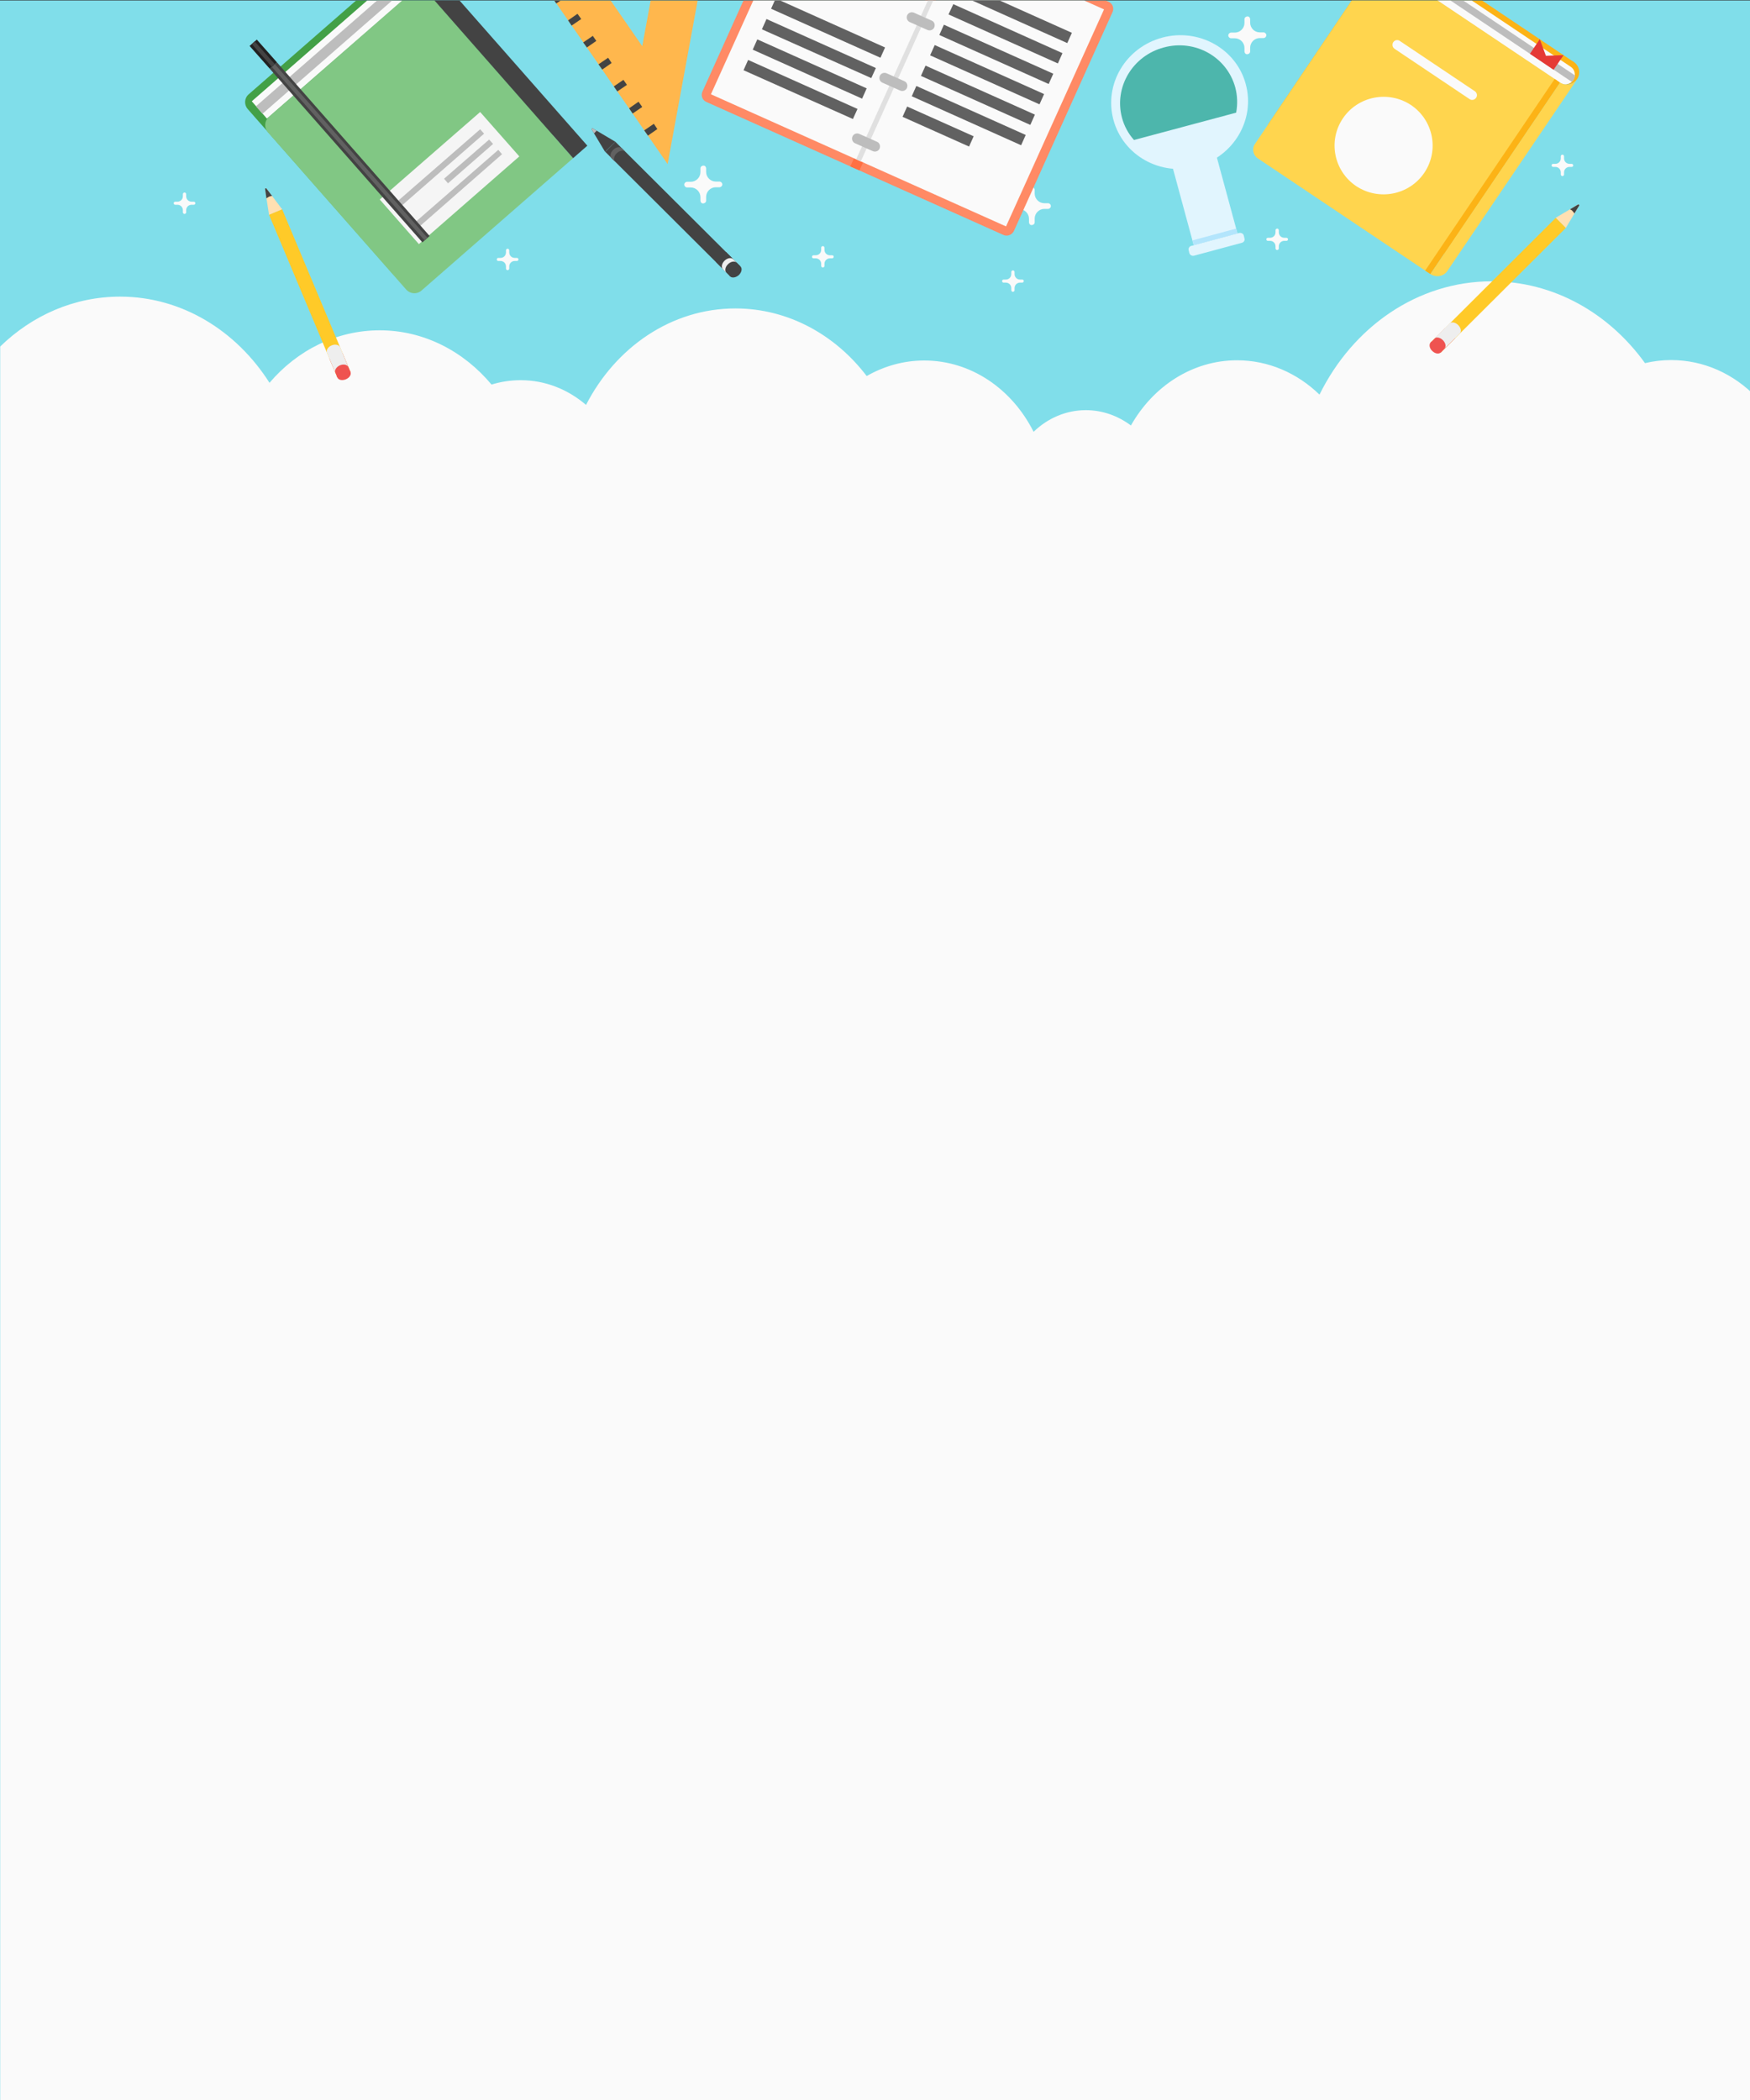 <?xml version="1.0" encoding="utf-8"?>
<!-- Generator: Adobe Illustrator 19.2.1, SVG Export Plug-In . SVG Version: 6.00 Build 0)  -->
<svg version="1.1" id="Layer_1" xmlns="http://www.w3.org/2000/svg" xmlns:xlink="http://www.w3.org/1999/xlink" x="0px" y="0px"
	 viewBox="0 0 800 960" style="enable-background:new 0 0 800 960;" xml:space="preserve">
<rect x="0" y="0" width="800" height="960" fill="#333333" stroke="none"/>
<style type="text/css">
	.st0{fill:#80DEEA;}
	.st1{fill:#FAFAFA;}
	.st2{clip-path:url(#SVGID_2_);}
	.st3{fill:#FF8A65;}
	.st4{fill:#FF7043;}
	.st5{fill:#E0E0E0;}
	.st6{fill:#BDBDBD;}
	.st7{fill:#616161;}
	.st8{fill:#FCB316;}
	.st9{fill:#FFD54E;}
	.st10{fill:#E53935;}
	.st11{fill:#212121;}
	.st12{fill:#43A047;}
	.st13{fill:#81C784;}
	.st14{fill:#434343;}
	.st15{fill:#F5F5F5;}
	.st16{fill:#FFE0B2;}
	.st17{fill:#FFCA28;}
	.st18{fill:#EF5350;}
	.st19{fill:#EEEEEE;}
	.st20{fill:#FFB74D;}
	.st21{fill:#E1F5FE;}
	.st22{fill:#4DB6AC;}
	.st23{fill:#B3E5FC;}
	.st24{clip-path:url(#SVGID_4_);}
	.st25{fill:#C62828;}
	.st26{fill:#D32F2F;}
	.st27{fill:#FFA000;}
	.st28{fill:#039BE5;}
	.st29{fill:#317E3D;}
</style>
<g>
	<rect x="-2" y="0.2" class="st0" width="802.9" height="965"/>
	<g>
		<path class="st1" d="M577.6,14.8h-1.7c-2.4,0-4.4-2-4.4-4.4V8.8c0-0.7-0.5-1.3-1.2-1.3c-0.7,0-1.4,0.5-1.4,1.3v1.7
			c0,2.4-2,4.4-4.4,4.4h-1.7c-0.7,0-1.3,0.6-1.3,1.3l0,0c0,0.7,0.6,1.3,1.3,1.3h1.7c2.4,0,4.4,2,4.4,4.4v1.6c0,0.7,0.5,1.3,1.2,1.3
			c0.7,0,1.4-0.5,1.4-1.3v-1.7c0-2.4,2-4.4,4.4-4.4h1.7c0.7,0,1.3-0.6,1.3-1.3l0,0C578.9,15.4,578.3,14.8,577.6,14.8z"/>
		<path class="st1" d="M328.9,83h-1.7c-2.4,0-4.4-2-4.4-4.4V77c0-0.7-0.5-1.3-1.2-1.3c-0.7,0-1.4,0.5-1.4,1.3v1.7
			c0,2.4-2,4.4-4.4,4.4h-1.7c-0.7,0-1.3,0.6-1.3,1.3l0,0c0,0.7,0.6,1.3,1.3,1.3h1.7c2.4,0,4.4,2,4.4,4.4v1.6c0,0.7,0.5,1.3,1.2,1.3
			c0.7,0,1.4-0.5,1.4-1.3V90c0-2.4,2-4.4,4.4-4.4h1.7c0.7,0,1.3-0.6,1.3-1.3l0,0C330.2,83.6,329.6,83,328.9,83z"/>
		<path class="st1" d="M479.1,92.9h-1.7c-2.4,0-4.4-2-4.4-4.4v-1.6c0-0.7-0.5-1.3-1.2-1.3c-0.7,0-1.4,0.5-1.4,1.3v1.7
			c0,2.4-2,4.4-4.4,4.4h-1.7c-0.7,0-1.3,0.6-1.3,1.3l0,0c0,0.7,0.6,1.3,1.3,1.3h1.7c2.4,0,4.4,2,4.4,4.4v1.6c0,0.7,0.5,1.3,1.2,1.3
			c0.7,0,1.4-0.5,1.4-1.3v-1.7c0-2.4,2-4.4,4.4-4.4h1.7c0.7,0,1.3-0.6,1.3-1.3l0,0C480.4,93.5,479.8,92.9,479.1,92.9z"/>
		<path class="st1" d="M627.7,65.1h-1c-1.4,0-2.5-1.1-2.5-2.5v-0.9c0-0.4-0.3-0.8-0.7-0.8c-0.4,0-0.8,0.3-0.8,0.7v1
			c0,1.4-1.1,2.5-2.5,2.5h-1c-0.4,0-0.7,0.3-0.7,0.7l0,0c0,0.4,0.3,0.7,0.7,0.7h1c1.4,0,2.5,1.1,2.5,2.5V70c0,0.4,0.3,0.8,0.7,0.8
			c0.4,0,0.8-0.3,0.8-0.7v-1c0-1.4,1.1-2.5,2.5-2.5h1c0.4,0,0.7-0.3,0.7-0.7l0,0C628.5,65.4,628.1,65.1,627.7,65.1z"/>
		<path class="st1" d="M88.6,92.2h-1c-1.4,0-2.5-1.1-2.5-2.5v-0.9c0-0.4-0.3-0.8-0.7-0.8c-0.4,0-0.8,0.3-0.8,0.7v1
			c0,1.4-1.1,2.5-2.5,2.5h-1c-0.4,0-0.7,0.3-0.7,0.7l0,0c0,0.4,0.3,0.7,0.7,0.7h1c1.4,0,2.5,1.1,2.5,2.5v0.9c0,0.4,0.3,0.8,0.7,0.8
			c0.4,0,0.8-0.3,0.8-0.7v-1c0-1.4,1.1-2.5,2.5-2.5h1c0.4,0,0.7-0.3,0.7-0.7l0,0C89.3,92.5,89,92.2,88.6,92.2z"/>
		<path class="st1" d="M210.3,15.3h-1c-1.4,0-2.5-1.1-2.5-2.5v-0.9c0-0.4-0.3-0.8-0.7-0.8c-0.4,0-0.8,0.3-0.8,0.7v1
			c0,1.4-1.1,2.5-2.5,2.5h-1c-0.4,0-0.7,0.3-0.7,0.7l0,0c0,0.4,0.3,0.7,0.7,0.7h1c1.4,0,2.5,1.1,2.5,2.5v0.9c0,0.4,0.3,0.8,0.7,0.8
			c0.4,0,0.8-0.3,0.8-0.7v-1c0-1.4,1.1-2.5,2.5-2.5h1c0.4,0,0.7-0.3,0.7-0.7l0,0C211,15.7,210.7,15.3,210.3,15.3z"/>
		<path class="st1" d="M718.5,74.9h-1c-1.4,0-2.5-1.1-2.5-2.5v-0.9c0-0.4-0.3-0.8-0.7-0.8c-0.4,0-0.8,0.3-0.8,0.7v1
			c0,1.4-1.1,2.5-2.5,2.5h-1c-0.4,0-0.7,0.3-0.7,0.7l0,0c0,0.4,0.3,0.7,0.7,0.7h1c1.4,0,2.5,1.1,2.5,2.5v0.9c0,0.4,0.3,0.8,0.7,0.8
			c0.4,0,0.8-0.3,0.8-0.7v-1c0-1.4,1.1-2.5,2.5-2.5h1c0.4,0,0.7-0.3,0.7-0.7l0,0C719.2,75.3,718.9,74.9,718.5,74.9z"/>
		<path class="st1" d="M588.1,108.7h-1c-1.4,0-2.5-1.1-2.5-2.5v-0.9c0-0.4-0.3-0.8-0.7-0.8c-0.4,0-0.8,0.3-0.8,0.7v1
			c0,1.4-1.1,2.5-2.5,2.5h-1c-0.4,0-0.7,0.3-0.7,0.7l0,0c0,0.4,0.3,0.7,0.7,0.7h1c1.4,0,2.5,1.1,2.5,2.5v0.9c0,0.4,0.3,0.8,0.7,0.8
			c0.4,0,0.8-0.3,0.8-0.7v-1c0-1.4,1.1-2.5,2.5-2.5h1c0.4,0,0.7-0.3,0.7-0.7l0,0C588.8,109,588.5,108.7,588.1,108.7z"/>
		<path class="st1" d="M467.3,127.8h-1c-1.4,0-2.5-1.1-2.5-2.5v-0.9c0-0.4-0.3-0.8-0.7-0.8c-0.4,0-0.8,0.3-0.8,0.7v1
			c0,1.4-1.1,2.5-2.5,2.5h-1c-0.4,0-0.7,0.3-0.7,0.7l0,0c0,0.4,0.3,0.7,0.7,0.7h1c1.4,0,2.5,1.1,2.5,2.5v0.9c0,0.4,0.3,0.8,0.7,0.8
			c0.4,0,0.8-0.3,0.8-0.7v-1c0-1.4,1.1-2.5,2.5-2.5h1c0.4,0,0.7-0.3,0.7-0.7l0,0C468.1,128.1,467.7,127.8,467.3,127.8z"/>
		<path class="st1" d="M683,33.3h-1c-1.4,0-2.5-1.1-2.5-2.5v-0.9c0-0.4-0.3-0.8-0.7-0.8c-0.4,0-0.8,0.3-0.8,0.7v1
			c0,1.4-1.1,2.5-2.5,2.5h-1c-0.4,0-0.7,0.3-0.7,0.7l0,0c0,0.4,0.3,0.7,0.7,0.7h1c1.4,0,2.5,1.1,2.5,2.5v0.9c0,0.4,0.3,0.8,0.7,0.8
			c0.4,0,0.8-0.3,0.8-0.7v-1c0-1.4,1.1-2.5,2.5-2.5h1c0.4,0,0.7-0.3,0.7-0.7l0,0C683.7,33.7,683.4,33.3,683,33.3z"/>
		<path class="st1" d="M205.3,93.5h-1c-1.4,0-2.5-1.1-2.5-2.5V90c0-0.4-0.3-0.8-0.7-0.8c-0.4,0-0.8,0.3-0.8,0.7v1
			c0,1.4-1.1,2.5-2.5,2.5h-1c-0.4,0-0.7,0.3-0.7,0.7l0,0c0,0.4,0.3,0.7,0.7,0.7h1c1.4,0,2.5,1.1,2.5,2.5v0.9c0,0.4,0.3,0.8,0.7,0.8
			c0.4,0,0.8-0.3,0.8-0.7v-1c0-1.4,1.1-2.5,2.5-2.5h1c0.4,0,0.7-0.3,0.7-0.7l0,0C206,93.8,205.7,93.5,205.3,93.5z"/>
		<path class="st1" d="M380.4,116.7h-1c-1.4,0-2.5-1.1-2.5-2.5v-0.9c0-0.4-0.3-0.8-0.7-0.8c-0.4,0-0.8,0.3-0.8,0.7v1
			c0,1.4-1.1,2.5-2.5,2.5h-1c-0.4,0-0.7,0.3-0.7,0.7l0,0c0,0.4,0.3,0.7,0.7,0.7h1c1.4,0,2.5,1.1,2.5,2.5v0.9c0,0.4,0.3,0.8,0.7,0.8
			c0.4,0,0.8-0.3,0.8-0.7v-1c0-1.4,1.1-2.5,2.5-2.5h1c0.4,0,0.7-0.3,0.7-0.7l0,0C381.2,117,380.8,116.7,380.4,116.7z"/>
		<path class="st1" d="M236.3,117.9h-1c-1.4,0-2.5-1.1-2.5-2.5v-0.9c0-0.4-0.3-0.8-0.7-0.8c-0.4,0-0.8,0.3-0.8,0.7v1
			c0,1.4-1.1,2.5-2.5,2.5h-1c-0.4,0-0.7,0.3-0.7,0.7l0,0c0,0.4,0.3,0.7,0.7,0.7h1c1.4,0,2.5,1.1,2.5,2.5v0.9c0,0.4,0.3,0.8,0.7,0.8
			c0.4,0,0.8-0.3,0.8-0.7v-1c0-1.4,1.1-2.5,2.5-2.5h1c0.4,0,0.7-0.3,0.7-0.7l0,0C237,118.2,236.7,117.9,236.3,117.9z"/>
	</g>
	<path class="st1" d="M802.9,181.6c-10.2-10.6-23.9-17-39-17c-4.1,0-8.1,0.5-11.9,1.4c-16.4-22.8-41.7-37.4-70.1-37.4
		c-33.9,0-63.5,20.9-78.7,51.8c-10.1-9.8-23.3-15.7-37.7-15.7c-20.4,0-38.4,11.9-48.5,29.8c-5.9-4.4-13-7-20.6-7
		c-9.1,0-17.5,3.7-23.9,9.9c-9.8-19.5-28.5-32.6-50-32.6c-9.5,0-18.4,2.6-26.3,7.1c-14.4-18.9-36-30.9-60-30.9
		c-29.3,0-54.8,17.8-68.3,44.1c-8.3-7.1-18.6-11.3-29.9-11.3c-4.6,0-9.1,0.7-13.3,2c-12.7-15.2-30.9-24.8-51.1-24.8
		c-19.9,0-37.8,9.2-50.4,24c-15.1-23.8-40.1-39.4-68.3-39.4c-21,0-40.2,8.6-54.8,22.8v813.1h0v87.6c4.7,1,9.6,1.5,14.6,1.5
		c28.4,0,53.4-16.4,67.6-41.1c4.9,2,10.2,3.1,15.7,3.1c7.7,0,15-2.1,21.4-5.8c13.7,25,38.6,41.7,66.9,41.7c22.1,0,42-10.1,56.2-26.4
		c18.1,32,50.2,53.2,86.7,53.2c31.6,0,59.8-15.9,78.6-40.8c7.4,3,15.4,4.6,23.8,4.6c20,0,38-9.3,50.7-24.3
		c5.9,2.6,12.3,4.1,19.1,4.1c1.9,0,3.9-0.1,5.7-0.4c13.8,16.5,33.5,26.9,55.4,26.9c12.2,0,23.8-3.2,34-9
		c18.8,23.8,46.3,38.9,77.1,38.9c28.5,0,54.2-12.9,72.8-33.7c11.8,7.2,25.4,11.4,39.8,11.4c5.7,0,11.3-0.6,16.7-1.9v-56.6h0V181.6z"
		/>
	<g>
		<defs>
			
				<rect id="SVGID_1_" x="110.5" y="0.2" transform="matrix(-1 -1.224647e-016 1.224647e-016 -1 844.227 199.263)" width="623.3" height="198.8"/>
		</defs>
		<clipPath id="SVGID_2_">
			<use xlink:href="#SVGID_1_"  style="overflow:visible;"/>
		</clipPath>
		<g class="st2">
			<g>
				<path class="st3" d="M506.8,0.8L371-60c-1.8-0.8-3.9,0-4.8,1.8L321.1,41.9c-0.8,1.8,0,3.9,1.8,4.7l135.8,60.8
					c1.8,0.8,3.9,0,4.8-1.8L508.6,5.5C509.4,3.7,508.6,1.6,506.8,0.8z"/>
				<polygon class="st4" points="392.9,77.9 388.7,76.1 436.8,-30.5 440.9,-28.7 				"/>
				<polygon class="st1" points="369.8,-56.1 325,43.1 459.9,103.5 504.7,4.3 				"/>
				<polygon class="st5" points="393.5,73.8 391.4,72.8 436.2,-26.4 438.2,-25.5 				"/>
				<path class="st6" d="M400.9,64.8l-8.1-3.6c-1.2-0.5-2.6,0-3.1,1.2c-0.5,1.2,0,2.6,1.2,3.1l8.1,3.6c1.2,0.5,2.6,0,3.1-1.2
					C402.6,66.7,402.1,65.3,400.9,64.8z"/>
				<path class="st6" d="M413.4,37.1l-8.1-3.6c-1.2-0.5-2.6,0-3.1,1.2c-0.5,1.2,0,2.6,1.2,3.1l8.1,3.6c1.2,0.5,2.6,0,3.1-1.2
					C415.1,39,414.6,37.6,413.4,37.1z"/>
				<path class="st6" d="M425.9,9.4l-8.1-3.6c-1.2-0.5-2.6,0-3.1,1.2c-0.5,1.2,0,2.6,1.2,3.1l8.1,3.6c1.2,0.5,2.6,0,3.1-1.2
					C427.6,11.3,427.1,9.9,425.9,9.4z"/>
				<path class="st6" d="M428.8-17.4l8.1,3.6c1.2,0.5,2.6,0,3.1-1.2c0.5-1.2,0-2.6-1.2-3.1l-8.1-3.6c-1.2-0.5-2.6,0-3.1,1.2
					C427-19.3,427.6-17.9,428.8-17.4z"/>
				<polygon class="st7" points="402.5,26.4 352.5,4 354.6,-0.7 404.6,21.7 				"/>
				<polygon class="st7" points="398.3,35.7 348.3,13.4 350.4,8.7 400.4,31.1 				"/>
				<polygon class="st7" points="394.1,45.1 344.1,22.7 346.2,18 396.2,40.4 				"/>
				<polygon class="st7" points="389.9,54.4 339.9,32.1 342,27.4 392,49.8 				"/>
				<polygon class="st7" points="421,34.7 471,57.1 473.1,52.4 423.1,30 				"/>
				<polygon class="st7" points="416.8,44 466.8,66.4 468.9,61.7 418.9,39.3 				"/>
				<polygon class="st7" points="425.2,25.3 475.2,47.7 477.3,43 427.3,20.6 				"/>
				<polygon class="st7" points="429.4,16 479.4,38.4 481.5,33.7 431.5,11.3 				"/>
				<polygon class="st7" points="433.6,6.6 483.6,29 485.7,24.3 435.8,1.9 				"/>
				<polygon class="st7" points="437.9,-2.7 487.9,19.7 490,15 440,-7.4 				"/>
				<polygon class="st7" points="412.6,53.4 443,67 445.1,62.3 414.7,48.7 				"/>
			</g>
			<g>
				<path class="st8" d="M581.3,63l79,53l59.2-87.6l-79-53c-2.2-1.5-5.2-0.9-6.7,1.3L580,56.4C578.5,58.6,579.1,61.5,581.3,63z"/>
				<path class="st8" d="M711.6,29.9c1.7-2.6,5.2-3.3,7.8-1.6c2.6,1.7,3.3,5.2,1.6,7.8c-1.7,2.6-5.2,3.3-7.8,1.6
					C710.6,36,709.9,32.5,711.6,29.9z"/>
				<g>
					<path class="st1" d="M632.3-16.4l3.9-5.8c0.5-0.8,1.6-1,2.4-0.5L718,30.5c1.4,0.9,2,2.4,1.9,4c-0.1,0.7-0.3,1.4-0.7,2.1
						c-0.2,0.3-0.5,0.6-0.7,0.8c-1.5,1.3-3.7,1.5-5.4,0.4c0,0,0,0,0,0L632.3-16.4z"/>
					<path class="st6" d="M632.3-16.4l2.7-4c0.5-0.8,1.6-1,2.4-0.5L720,34.5c-0.1,0.7-0.3,1.4-0.7,2.1c-0.2,0.3-0.5,0.6-0.7,0.8
						c-1.5,1.3-3.7,1.5-5.4,0.4c0,0,0,0,0,0L632.3-16.4z"/>
					<path class="st1" d="M632.3-16.4l0.9-1.3c0.5-0.8,1.6-1,2.4-0.5l82.9,55.6c-1.5,1.3-3.7,1.5-5.4,0.4c0,0,0,0,0,0L632.3-16.4z"
						/>
				</g>
				<path class="st9" d="M575,72.4l77.7,52.1l59.2-87.6l-77.7-52.1c-2.2-1.5-5.2-0.9-6.7,1.3l-53.8,79.7
					C572.2,67.9,572.8,70.9,575,72.4z"/>
				<polygon class="st8" points="710.7,36.1 713.1,37.7 653.9,125.3 651.5,123.7 				"/>
				<path class="st9" d="M653.9,125.3c2.6,1.7,6.1,1.1,7.8-1.5L721,36.2c-1.7,2.6-5.3,3.3-7.8,1.5L653.9,125.3L653.9,125.3z"/>
				<path class="st1" d="M613.9,54.1c6.9-10.2,20.8-12.9,31.1-6.1c10.3,6.9,13,20.8,6.1,31c-6.9,10.2-20.8,12.9-31.1,6.1
					C609.7,78.2,607,64.3,613.9,54.1z"/>
				<path class="st1" d="M637.5,22.3l34.3,23c1,0.7,2.3,0.4,3-0.6c0.7-1,0.4-2.3-0.6-3l-34.3-23c-1-0.7-2.3-0.4-3,0.6
					C636.3,20.3,636.5,21.6,637.5,22.3z"/>
				<polygon class="st10" points="703.9,17.9 706.7,25.5 714.8,25.2 710.2,31.9 699.4,24.6 				"/>
			</g>
			<g>
				<g>
					<g>
						<polygon class="st11" points="183.5,-9.4 190.5,-15.6 186.3,-20.3 179.3,-14.2 						"/>
						<path class="st12" d="M113.7,43.1l69.4-60.6l69.8,79.4l-73,63.7l-66.7-75.8C111.5,47.8,111.7,44.8,113.7,43.1z"/>
						<path class="st13" d="M122.9,53.5l69.4-60.6L262,72.3l-69.4,60.6c-2,1.7-5,1.5-6.8-0.4l-63.5-72.2
							C120.7,58.2,120.9,55.2,122.9,53.5z"/>
						<polygon class="st14" points="192.2,-7.1 198.7,-12.7 268.5,66.6 262,72.3 						"/>
						<polygon class="st1" points="115.1,46.3 188.5,-17.8 195.5,-9.9 122,54.2 						"/>
						<polygon class="st6" points="117,48.6 190.5,-15.6 193.5,-12.2 120,52 						"/>
						<polygon class="st14" points="186.3,-20.3 189.6,-23.2 200.2,-11 197,-8.2 						"/>
						<polygon class="st15" points="173.6,91.2 219.5,51.2 237.4,71.5 191.5,111.6 						"/>
						<polygon class="st6" points="189.8,101.6 227.8,68.5 229.5,70.5 191.6,103.7 						"/>
						<polygon class="st6" points="203,81.7 223.6,63.8 225.4,65.8 204.8,83.8 						"/>
						<polygon class="st6" points="181.5,92.2 219.5,59.1 221.3,61.1 183.3,94.3 						"/>
					</g>
				</g>
				<polygon class="st14" points="123.3,31.4 126.6,28.5 196.4,107.9 193.1,110.8 				"/>
				<polygon class="st7" points="195.4,108.7 125.6,29.3 124.2,30.5 194.1,109.9 				"/>
				<polygon class="st11" points="114.1,21 117.4,18.1 126.6,28.5 123.3,31.4 				"/>
				<polygon class="st14" points="125.6,29.3 116.4,18.9 115.1,20.1 124.2,30.5 				"/>
			</g>
			<g>
				<path class="st16" d="M715.8,104.2l6.1-10.2c0.2-0.3-0.2-0.6-0.5-0.5l-10.3,6.1L715.8,104.2z"/>
				<polygon class="st17" points="711.2,99.6 715.8,104.2 658.7,161.1 654.1,156.5 				"/>
				<path class="st18" d="M654.7,160.4c1.3,1.3,3,1.6,4,0.7c0.9-0.9,0.6-2.7-0.7-3.9c-1.3-1.3-3-1.6-4-0.7
					C653.2,157.4,653.4,159.2,654.7,160.4z"/>
				<polygon class="st18" points="660.6,150 665.2,154.6 658.7,161.1 654.1,156.5 				"/>
				<path class="st19" d="M666.6,148.6c-1.3-1.3-3-1.6-4-0.7l-7,6.9c0.9-0.9,2.7-0.6,4,0.7c1.3,1.3,1.6,3,0.7,3.9l7-6.9
					C668.2,151.6,667.9,149.9,666.6,148.6z"/>
				<path class="st14" d="M718.9,96.5c0.3,0.3,0.6,0.7,0.8,1.1l2.2-3.6c0.2-0.3-0.2-0.6-0.5-0.5l-3.7,2.2
					C718.2,95.9,718.6,96.1,718.9,96.5z"/>
			</g>
			<g>
				<path class="st16" d="M129,95.7l-7.2-9.5c-0.2-0.3-0.7-0.1-0.6,0.3l1.8,11.8L129,95.7z"/>
				<polygon class="st17" points="123,98.2 129,95.7 160.2,170 154.2,172.5 				"/>
				<path class="st18" d="M158.1,173.4c1.7-0.7,2.6-2.2,2.1-3.4c-0.5-1.2-2.2-1.6-3.9-0.9c-1.7,0.7-2.6,2.2-2.1,3.4
					C154.6,173.7,156.4,174.1,158.1,173.4z"/>
				<polygon class="st18" points="150.6,164 156.6,161.5 160.2,170 154.2,172.5 				"/>
				<path class="st19" d="M151.6,157.9c-1.7,0.7-2.6,2.2-2.1,3.4l3.8,9.1c-0.5-1.2,0.5-2.7,2.1-3.4c1.7-0.7,3.4-0.3,3.9,0.9
					l-3.8-9.1C155,157.6,153.2,157.2,151.6,157.9z"/>
				<path class="st14" d="M123,89.9c0.5-0.2,0.9-0.3,1.4-0.3l-2.6-3.4c-0.2-0.3-0.7-0.1-0.6,0.3l0.6,4.2
					C122.2,90.4,122.6,90.1,123,89.9z"/>
			</g>
			<g>
				<path class="st14" d="M281.3,64.8L271,58.7c-0.3-0.2-0.6,0.2-0.5,0.5l6.1,10.2L281.3,64.8z"/>
				<polygon class="st14" points="276.7,69.4 281.3,64.8 338.4,121.7 333.8,126.3 				"/>
				<path class="st14" d="M337.8,125.7c1.3-1.3,1.6-3,0.7-3.9c-0.9-0.9-2.7-0.6-4,0.7c-1.3,1.3-1.6,3-0.7,3.9
					C334.7,127.2,336.5,126.9,337.8,125.7z"/>
				<polygon class="st14" points="327.3,119.8 331.9,115.2 338.4,121.7 333.8,126.3 				"/>
				<path class="st19" d="M331.2,119.2c-1.3,1.3-1.6,3-0.7,3.9l1.6,1.6c-0.9-0.9-0.6-2.7,0.7-3.9c1.3-1.3,3-1.6,4-0.7l-1.6-1.6
					C334.3,117.6,332.5,117.9,331.2,119.2z"/>
				<path class="st7" d="M280.3,68.5c-1.3,1.3-1.6,3-0.7,3.9l1.6,1.6c-0.9-0.9-0.6-2.7,0.7-3.9c1.3-1.3,3-1.6,4-0.7l-1.6-1.6
					C283.4,66.9,281.6,67.2,280.3,68.5z"/>
				<path class="st6" d="M271.6,61l-1.1-1.8c-0.2-0.3,0.2-0.6,0.5-0.5l1.8,1.1c-0.2,0.1-0.4,0.3-0.6,0.5
					C272,60.5,271.8,60.8,271.6,61z"/>
			</g>
			<g>
				<path class="st20" d="M334.6-85.1l-95,65.4L305.2,75L334.6-85.1z M269.1-14.3l35.5-24.4l-11,59.8L269.1-14.3z"/>
				<polygon class="st14" points="322.2,-70.1 324.5,-71.7 321.5,-76.1 319.2,-74.4 				"/>
				<polygon class="st14" points="312.1,-63.2 314.4,-64.8 311.4,-69.1 309.1,-67.5 				"/>
				<polygon class="st14" points="302,-56.2 304.4,-57.8 301.3,-62.2 299,-60.6 				"/>
				<polygon class="st14" points="291.9,-49.3 294.3,-50.9 291.2,-55.2 288.9,-53.6 				"/>
				<polygon class="st14" points="281.8,-42.3 284.2,-43.9 281.1,-48.3 278.8,-46.7 				"/>
				<polygon class="st14" points="271.7,-35.4 274.1,-37 271,-41.3 268.7,-39.7 				"/>
				<polygon class="st14" points="261.6,-28.4 264,-30 260.9,-34.4 258.6,-32.8 				"/>
				<polygon class="st14" points="251.5,-21.5 253.9,-23.1 250.8,-27.4 248.5,-25.8 				"/>
				<polygon class="st14" points="298.9,56.6 300.5,59 296.2,62 294.5,59.6 				"/>
				<polygon class="st14" points="291.9,46.5 293.6,48.9 289.2,51.9 287.6,49.5 				"/>
				<polygon class="st14" points="285,36.5 286.6,38.8 282.2,41.8 280.6,39.5 				"/>
				<polygon class="st14" points="278,26.4 279.6,28.8 275.3,31.8 273.6,29.4 				"/>
				<polygon class="st14" points="271,16.4 272.6,18.7 268.3,21.7 266.6,19.4 				"/>
				<polygon class="st14" points="264,6.3 265.7,8.7 261.3,11.7 259.7,9.3 				"/>
				<polygon class="st14" points="257.1,-3.8 258.7,-1.4 254.3,1.6 252.7,-0.8 				"/>
				<polygon class="st14" points="250.1,-13.8 251.7,-11.5 247.4,-8.5 245.7,-10.8 				"/>
			</g>
			<g>
				<path class="st21" d="M509,54.8c-4.4-16.3,5.6-33.1,22.3-37.6c16.7-4.5,33.9,5.1,38.2,21.3c4.4,16.3-5.6,33.1-22.3,37.6
					C530.6,80.7,513.4,71.1,509,54.8z"/>
				<polygon class="st21" points="528.6,49 548.6,43.7 565.7,106.7 545.7,112.1 				"/>
				<path class="st22" d="M565.1,51.5c0.7-3.8,0.6-7.7-0.4-11.5C560.9,26,546.3,17.8,532,21.7c-14.3,3.8-22.8,18.2-19.1,32.1
					c1,3.8,2.9,7.3,5.5,10.2L565.1,51.5z"/>
				<path class="st21" d="M545.8,116.9l21.9-5.9c0.9-0.2,1.5-1.2,1.2-2l-0.3-1.3c-0.2-0.9-1.2-1.4-2.1-1.2l-21.9,5.9
					c-0.9,0.2-1.5,1.2-1.2,2l0.3,1.3C544,116.6,544.9,117.1,545.8,116.9z"/>
				<polygon class="st23" points="545.1,109.9 565.1,104.5 565.7,106.7 545.7,112.1 				"/>
			</g>
		</g>
	</g>
	<g>
		<defs>
			<rect id="SVGID_3_" x="861.1" y="165" width="804.1" height="230.3"/>
		</defs>
		<clipPath id="SVGID_4_">
			<use xlink:href="#SVGID_3_"  style="overflow:visible;"/>
		</clipPath>
		<g class="st24">
			<g>
				<path class="st25" d="M1699.6,317.6l-70.7-94.6l-118.1,76.6l70.7,94.6c2,2.6,6,3.2,8.9,1.3l107.4-69.7
					C1700.8,323.9,1701.6,320.2,1699.6,317.6z"/>
				<path class="st25" d="M1521.3,301.1c-3.5,2.3-8.2,1.6-10.5-1.5c-2.3-3.1-1.4-7.4,2-9.7s8.2-1.6,10.5,1.5
					C1525.7,294.5,1524.8,298.9,1521.3,301.1z"/>
				<g>
					<path class="st1" d="M1595.9,388.2l-7.9,5.1c-1.1,0.7-2.5,0.5-3.3-0.5l-71.1-95c-1.2-1.6-1.3-3.7-0.4-5.4
						c0.4-0.8,1.1-1.6,2-2.1c0.4-0.3,0.9-0.5,1.3-0.7c2.5-0.9,5.3-0.2,6.9,1.8c0,0,0,0,0,0L1595.9,388.2z"/>
					<path class="st6" d="M1595.9,388.2l-5.4,3.5c-1.1,0.7-2.5,0.5-3.3-0.5l-73.9-98.8c0.4-0.8,1.1-1.6,2-2.1
						c0.4-0.3,0.9-0.5,1.3-0.7c2.5-0.9,5.3-0.2,6.9,1.8c0,0,0,0,0,0L1595.9,388.2z"/>
					<path class="st1" d="M1595.9,388.2l-1.8,1.1c-1.1,0.7-2.5,0.5-3.3-0.5l-74.2-99.3c2.5-0.9,5.3-0.2,6.9,1.8c0,0,0,0,0,0
						L1595.9,388.2z"/>
				</g>
				<path class="st10" d="M1712.2,309.4l-69.6-93.1l-118.1,76.6l69.6,93.1c2,2.6,6,3.2,8.9,1.3l107.4-69.7
					C1713.4,315.7,1714.2,312,1712.2,309.4z"/>
				<polygon class="st26" points="1525.6,294.4 1523.4,291.5 1641.5,214.9 1643.7,217.8 				"/>
				<path class="st26" d="M1641.5,214.9c-2.3-3.1-7-3.8-10.5-1.5l-118.1,76.6c3.5-2.3,8.2-1.6,10.5,1.5L1641.5,214.9L1641.5,214.9z"
					/>
				<polygon class="st10" points="1524.7,318.2 1525.2,308.3 1515,305.2 1524,299.4 1533.7,312.4 				"/>
			</g>
			<g>
				<g>
					<g>
						<polygon class="st11" points="1279.4,429.5 1264.4,424.7 1260.8,433.9 1275.8,438.8 						"/>
						<path class="st27" d="M1417.5,484.1l-149.8-47.9l59.9-154.7l155.9,49.9l-57.7,149.1C1424.6,483.5,1420.9,485.2,1417.5,484.1z"
							/>
						<path class="st17" d="M1425.3,463.8l-149.8-47.9l59.9-154.7l149.8,47.9c3.4,1.1,5.2,4.5,4,7.6l-55.6,143.5
							C1432.5,463.2,1428.7,464.9,1425.3,463.8z"/>
						<polygon class="st14" points="1275.5,415.9 1261.7,411.4 1321.6,256.7 1335.5,261.1 						"/>
						<polygon class="st1" points="1419.7,479.2 1262.7,429 1268.6,413.7 1425.6,463.9 						"/>
						<polygon class="st6" points="1421.3,474.9 1264.4,424.7 1266.9,418 1423.9,468.2 						"/>
						<polygon class="st14" points="1260.8,433.9 1253.9,431.7 1263,408.1 1269.9,410.3 						"/>
						<polygon class="st15" points="1437.6,366 1339.5,334.6 1354.9,294.9 1452.9,326.3 						"/>
						<polygon class="st6" points="1439.6,336.3 1358.4,310.3 1360,306.4 1441.1,332.3 						"/>
						<polygon class="st6" points="1398.9,333.6 1354.9,319.5 1356.4,315.5 1400.4,329.6 						"/>
						<polygon class="st6" points="1432.5,354.6 1351.3,328.6 1352.9,324.7 1434.1,350.6 						"/>
					</g>
				</g>
			</g>
			<g>
				<path class="st20" d="M1222.4,486.4l31.3-138.2l-152.1-28.5L1222.4,486.4z M1220.1,368.3l-11.7,51.7l-45.1-62.3L1220.1,368.3z"
					/>
				<polygon class="st14" points="1220.6,462.7 1219.8,466.1 1226.8,467.4 1227.5,464 				"/>
				<polygon class="st14" points="1223.9,448 1223.1,451.4 1230.1,452.7 1230.9,449.3 				"/>
				<polygon class="st14" points="1227.2,433.3 1226.4,436.7 1233.4,438 1234.2,434.6 				"/>
				<polygon class="st14" points="1230.5,418.6 1229.8,422 1236.7,423.3 1237.5,419.9 				"/>
				<polygon class="st14" points="1233.9,403.9 1233.1,407.4 1240.1,408.7 1240.9,405.2 				"/>
				<polygon class="st14" points="1237.2,389.2 1236.4,392.7 1243.4,394 1244.2,390.5 				"/>
				<polygon class="st14" points="1240.5,374.5 1239.8,378 1246.7,379.3 1247.5,375.8 				"/>
				<polygon class="st14" points="1243.9,359.8 1243.1,363.3 1250.1,364.6 1250.8,361.1 				"/>
				<polygon class="st14" points="1125,330.7 1121.2,330 1122.6,323.6 1126.4,324.4 				"/>
				<polygon class="st14" points="1141.1,333.7 1137.3,333 1138.8,326.7 1142.6,327.4 				"/>
				<polygon class="st14" points="1157.3,336.8 1153.5,336 1154.9,329.7 1158.7,330.4 				"/>
				<polygon class="st14" points="1173.5,339.8 1169.7,339.1 1171.1,332.7 1174.9,333.4 				"/>
				<polygon class="st14" points="1189.6,342.8 1185.8,342.1 1187.3,335.8 1191.1,336.5 				"/>
				<polygon class="st14" points="1205.8,345.8 1202,345.1 1203.4,338.8 1207.2,339.5 				"/>
				<polygon class="st14" points="1221.9,348.9 1218.1,348.1 1219.6,341.8 1223.4,342.5 				"/>
				<polygon class="st14" points="1238.1,351.9 1234.3,351.2 1235.7,344.8 1239.5,345.5 				"/>
			</g>
			<g>
				<g>
					<path class="st5" d="M923.8,316.1c-0.4,0.2-0.8,0.2-1.3,0.1c-0.9-0.3-1.3-1.1-1-1.9l42.2-116.5c0.3-0.8,1.2-1.2,2.1-0.9
						c0.9,0.3,1.3,1.1,1,1.9l-42.2,116.5C924.5,315.6,924.2,315.9,923.8,316.1z"/>
				</g>
				<path class="st28" d="M1003.4,236c14.2,26.2,2.8,57.8-25.5,70.5c-28.3,12.7-62.9,1.7-77.1-24.5c-14.2-26.2-2.8-57.8,25.5-70.5
					C954.6,198.7,989.1,209.7,1003.4,236z"/>
				<path class="st29" d="M949.1,235.2l-3.9,1.7c-1.8,0.8-2.6,2.9-1.7,4.6c0.9,1.7,3.2,2.4,5,1.6l3.9-1.7c1.8-0.8,2.6-2.9,1.7-4.6
					C953.2,235.1,950.9,234.3,949.1,235.2z"/>
				<path class="st29" d="M1003.4,236c2,3.6,3.4,7.3,4.5,11.1l-33.4,15c-1.8,0.8-4.1,0.1-5-1.6c-0.9-1.7-0.2-3.7,1.7-4.6l4.2-1.9
					c1.8-0.8,2.6-2.9,1.7-4.6c-0.9-1.7-3.2-2.4-5-1.6l-14.1,6.3c-1.8,0.8-4.1,0.1-5-1.6c-0.9-1.7-0.2-3.7,1.7-4.6l20.8-9.3
					c1.8-0.8,2.6-2.9,1.7-4.6c-0.9-1.7-3.2-2.4-5-1.6l-7.3,3.3c-1.8,0.8-4.1,0.1-5-1.6c-0.9-1.7-0.2-3.7,1.7-4.6l17.4-7.8
					c1.8-0.8,2.6-2.9,1.7-4.6s-3.2-2.4-5-1.6l-10.2,4.6c-1.8,0.8-4.1,0.1-5-1.6s-0.2-3.7,1.7-4.6l10.1-4.5
					C985.1,214.3,996.6,223.4,1003.4,236z"/>
				<path class="st29" d="M1008.5,269.7c-3.1,14.5-12.7,27.6-27.5,35.3l-0.7,0.3c-1.8,0.8-4.1,0.1-5-1.6c-0.9-1.7-0.2-3.7,1.7-4.6
					l9-4.1c1.8-0.8,2.6-2.9,1.7-4.6c-0.9-1.7-3.2-2.4-5-1.6l-3.2,1.4c-1.8,0.8-4.1,0.1-5-1.6c-0.9-1.7-0.2-3.7,1.7-4.6l2.6-1.2
					c1.8-0.8,2.6-2.9,1.7-4.6c-0.9-1.7-3.2-2.4-5-1.6l-11.9,5.3c-1.8,0.8-4.1,0.1-5-1.6s-0.2-3.7,1.7-4.6l27.3-12.2
					c1.8-0.8,4.1-0.1,5,1.6c0.9,1.7,0.2,3.7-1.7,4.6l-1.8,0.8c-1.8,0.8-2.6,2.9-1.7,4.6c0.9,1.7,3.2,2.4,5,1.6L1008.5,269.7z"/>
				<path class="st29" d="M1009.2,254.1c0.3,2.5,0.4,5,0.3,7.5l-4,1.8c-1.8,0.8-4.1,0.1-5-1.6c-0.9-1.7-0.2-3.7,1.7-4.6
					L1009.2,254.1z"/>
				<path class="st29" d="M951.6,295.2l-9.5,4.3c-1.8,0.8-2.6,2.9-1.7,4.6c0.9,1.7,3.2,2.4,5,1.6l9.5-4.3c1.8-0.8,2.6-2.9,1.7-4.6
					C955.7,295.1,953.4,294.4,951.6,295.2z"/>
				<path class="st29" d="M908.6,257.2l-13.7,6.1c-0.9-8.5,0.5-16.9,3.9-24.7l8.8-3.9c0.9-0.4,1.9-0.4,2.8-0.2
					c0.9,0.3,1.7,0.9,2.2,1.7c0.9,1.7,0.2,3.7-1.7,4.6l-9.7,4.3c-0.9,0.4-1.6,1.1-1.9,2c-0.3,0.8-0.3,1.8,0.2,2.6
					c0.9,1.7,3.2,2.4,5,1.6l0.7-0.3c0.9-0.4,1.9-0.4,2.8-0.2c0.9,0.3,1.7,0.9,2.1,1.7C911.2,254.3,910.4,256.3,908.6,257.2z"/>
				<path class="st29" d="M933,257.7c0.9,1.7,0.2,3.7-1.7,4.6l-13.9,6.2c-0.9,0.4-1.6,1.1-1.9,2c-0.3,0.8-0.3,1.8,0.2,2.6
					c0.9,1.7,3.2,2.4,5,1.6l4-1.8c0.9-0.4,1.9-0.4,2.8-0.1c0.9,0.3,1.7,0.9,2.2,1.7c0.9,1.7,0.2,3.7-1.7,4.6l-22.6,10.1
					c-1.7-2.2-3.3-4.6-4.7-7.2c-2.1-3.8-3.6-7.7-4.6-11.6l31.8-14.3C929.8,255.3,932.1,256,933,257.7z"/>
				<path class="st14" d="M1015.4,230.6c-12.1-22.3-37.4-36.8-64.4-36.8c-1.8,0-3.3,1.4-3.3,3c0,1.7,1.5,3,3.4,3
					c24.5,0,47.4,13.1,58.4,33.4c15.9,29.3,3.1,64.8-28.6,79c-22.2,10-48.3,7.3-68-6.8c-1.5-1-3.5-0.8-4.6,0.5
					c-1.1,1.3-0.8,3.2,0.6,4.3c20.9,15,48.2,18.2,72,8.7l14.5,26.6l-17.2,7.7c-1.6,0.7-2.3,2.5-1.5,4.1c0.8,1.5,2.8,2.1,4.4,1.4
					l40.3-18.1c1.6-0.7,2.3-2.5,1.5-4.1c-0.8-1.5-2.8-2.1-4.4-1.4l-17.2,7.7l-14.4-26.6C1019.6,299.8,1032.5,262,1015.4,230.6z"/>
			</g>
			<g>
				<path class="st16" d="M1524.3,362.9l10.7,10.1c0.3,0.3,0.9,0,0.7-0.4l-4.1-13.5L1524.3,362.9z"/>
				<polygon class="st17" points="1531.6,359.1 1524.3,362.9 1472.9,280.4 1480.2,276.7 				"/>
				<path class="st18" d="M1475.1,276.2c-2,1-3,2.9-2.2,4.3c0.8,1.3,3.1,1.5,5.1,0.5c2-1,3-2.9,2.2-4.3
					C1479.4,275.4,1477.1,275.1,1475.1,276.2z"/>
				<polygon class="st18" points="1486.1,286.1 1478.7,289.9 1472.9,280.4 1480.2,276.7 				"/>
				<path class="st19" d="M1485.8,293.3c2-1,3-2.9,2.2-4.3l-6.3-10c0.8,1.3-0.2,3.2-2.2,4.3c-2,1-4.3,0.8-5.1-0.5l6.3,10
					C1481.4,294.2,1483.7,294.4,1485.8,293.3z"/>
				<path class="st14" d="M1532.8,368.8c-0.6,0.3-1.1,0.5-1.7,0.6l3.8,3.6c0.3,0.3,0.9,0,0.7-0.4l-1.4-4.8
					C1533.8,368.2,1533.4,368.5,1532.8,368.8z"/>
			</g>
			<g>
				<path class="st16" d="M1050.1,290.7l-5.5-13.1c-0.2-0.4-0.8-0.3-0.8,0.1l-2,13.9L1050.1,290.7z"/>
				<polygon class="st17" points="1041.7,291.6 1050.1,290.7 1062.2,384.8 1053.8,385.7 				"/>
				<path class="st18" d="M1058.4,388c2.3-0.2,4-1.7,3.8-3.1c-0.2-1.5-2.2-2.5-4.5-2.3c-2.3,0.2-4,1.7-3.8,3.1
					C1054,387.2,1056,388.2,1058.4,388z"/>
				<polygon class="st18" points="1052.4,375 1060.8,374.1 1062.2,384.8 1053.8,385.7 				"/>
				<path class="st19" d="M1055.8,368.4c-2.3,0.2-4,1.7-3.8,3.1l1.5,11.5c-0.2-1.5,1.5-2.9,3.8-3.1c2.3-0.2,4.3,0.8,4.5,2.3
					l-1.5-11.5C1060.2,369.2,1058.1,368.2,1055.8,368.4z"/>
				<path class="st14" d="M1044.7,282.3c0.6-0.1,1.2,0,1.8,0.1l-2-4.7c-0.2-0.4-0.8-0.3-0.8,0.1l-0.7,4.9
					C1043.5,282.5,1044.1,282.3,1044.7,282.3z"/>
			</g>
			<g>
				<path class="st16" d="M1159.6,301.1l-14,5.8c-0.4,0.2-0.3,0.7,0.2,0.8l15.3,1L1159.6,301.1z"/>
				<polygon class="st17" points="1161.1,308.7 1159.6,301.1 1262.1,284.3 1263.6,291.8 				"/>
				<path class="st18" d="M1265.8,287.6c-0.4-2.1-2.1-3.6-3.7-3.3c-1.6,0.3-2.6,2.2-2.2,4.3c0.4,2.1,2.1,3.6,3.7,3.3
					C1265.3,291.5,1266.2,289.6,1265.8,287.6z"/>
				<polygon class="st18" points="1251.9,293.7 1250.4,286.2 1262.1,284.3 1263.6,291.8 				"/>
				<path class="st19" d="M1244.5,291.1c0.4,2.1,2.1,3.6,3.7,3.3l12.5-2.1c-1.6,0.3-3.3-1.2-3.7-3.3c-0.4-2.1,0.6-4,2.2-4.3
					l-12.5,2.1C1245.1,287.1,1244.1,289,1244.5,291.1z"/>
				<path class="st14" d="M1150.6,306.5c-0.1-0.6-0.1-1.1,0-1.6l-5,2.1c-0.4,0.2-0.3,0.7,0.2,0.8l5.5,0.3
					C1150.9,307.6,1150.7,307.1,1150.6,306.5z"/>
			</g>
		</g>
	</g>
	<g>
		<path class="st1" d="M234.2,956h1.7c2.4,0,4.4,2,4.4,4.4v1.6c0,0.7,0.5,1.3,1.2,1.3c0.7,0,1.4-0.5,1.4-1.3v-1.7
			c0-2.4,2-4.4,4.4-4.4h1.7c0.7,0,1.3-0.6,1.3-1.3l0,0c0-0.7-0.6-1.3-1.3-1.3h-1.7c-2.4,0-4.4-2-4.4-4.4v-1.6c0-0.7-0.5-1.3-1.2-1.3
			c-0.7,0-1.4,0.5-1.4,1.3v1.7c0,2.4-2,4.4-4.4,4.4h-1.7c-0.7,0-1.3,0.6-1.3,1.3l0,0C232.9,955.4,233.5,956,234.2,956z"/>
		<path class="st1" d="M506.3,850.7h1.7c2.4,0,4.4,2,4.4,4.4v1.6c0,0.7,0.5,1.3,1.2,1.3c0.7,0,1.4-0.5,1.4-1.3v-1.7
			c0-2.4,2-4.4,4.4-4.4h1.7c0.7,0,1.3-0.6,1.3-1.3l0,0c0-0.7-0.6-1.3-1.3-1.3h-1.7c-2.4,0-4.4-2-4.4-4.4v-1.6c0-0.7-0.5-1.3-1.2-1.3
			c-0.7,0-1.4,0.5-1.4,1.3v1.7c0,2.4-2,4.4-4.4,4.4h-1.7c-0.7,0-1.3,0.6-1.3,1.3l0,0C505.1,850.2,505.6,850.7,506.3,850.7z"/>
		<path class="st1" d="M346.6,895.4h1.7c2.4,0,4.4,2,4.4,4.4v1.6c0,0.7,0.5,1.3,1.2,1.3c0.7,0,1.4-0.5,1.4-1.3v-1.7
			c0-2.4,2-4.4,4.4-4.4h1.7c0.7,0,1.3-0.6,1.3-1.3l0,0c0-0.7-0.6-1.3-1.3-1.3h-1.7c-2.4,0-4.4-2-4.4-4.4v-1.6c0-0.7-0.5-1.3-1.2-1.3
			c-0.7,0-1.4,0.5-1.4,1.3v1.7c0,2.4-2,4.4-4.4,4.4h-1.7c-0.7,0-1.3,0.6-1.3,1.3l0,0C345.3,894.8,345.9,895.4,346.6,895.4z"/>
		<path class="st1" d="M397,901.2h1c1.4,0,2.5,1.1,2.5,2.5v0.9c0,0.4,0.3,0.8,0.7,0.8c0.4,0,0.8-0.3,0.8-0.7v-1
			c0-1.4,1.1-2.5,2.5-2.5h1c0.4,0,0.7-0.3,0.7-0.7l0,0c0-0.4-0.3-0.7-0.7-0.7h-1c-1.4,0-2.5-1.1-2.5-2.5v-0.9c0-0.4-0.3-0.8-0.7-0.8
			c-0.4,0-0.8,0.3-0.8,0.7v1c0,1.4-1.1,2.5-2.5,2.5h-1c-0.4,0-0.7,0.3-0.7,0.7l0,0C396.2,900.9,396.6,901.2,397,901.2z"/>
		<path class="st1" d="M711.6,845.7h1c1.4,0,2.5,1.1,2.5,2.5v0.9c0,0.4,0.3,0.8,0.7,0.8c0.4,0,0.8-0.3,0.8-0.7v-1
			c0-1.4,1.1-2.5,2.5-2.5h1c0.4,0,0.7-0.3,0.7-0.7l0,0c0-0.4-0.3-0.7-0.7-0.7h-1c-1.4,0-2.5-1.1-2.5-2.5v-0.9c0-0.4-0.3-0.8-0.7-0.8
			c-0.4,0-0.8,0.3-0.8,0.7v1c0,1.4-1.1,2.5-2.5,2.5h-1c-0.4,0-0.7,0.3-0.7,0.7l0,0C710.8,845.3,711.2,845.7,711.6,845.7z"/>
		<path class="st1" d="M601.5,955.4h1c1.4,0,2.5,1.1,2.5,2.5v0.9c0,0.4,0.3,0.8,0.7,0.8c0.4,0,0.8-0.3,0.8-0.7v-1
			c0-1.4,1.1-2.5,2.5-2.5h1c0.4,0,0.7-0.3,0.7-0.7l0,0c0-0.4-0.3-0.7-0.7-0.7h-1c-1.4,0-2.5-1.1-2.5-2.5v-0.9c0-0.4-0.3-0.8-0.7-0.8
			c-0.4,0-0.8,0.3-0.8,0.7v1c0,1.4-1.1,2.5-2.5,2.5h-1c-0.4,0-0.7,0.3-0.7,0.7l0,0C600.8,955.1,601.1,955.4,601.5,955.4z"/>
		<path class="st1" d="M268.9,860h1c1.4,0,2.5,1.1,2.5,2.5v0.9c0,0.4,0.3,0.8,0.7,0.8c0.4,0,0.8-0.3,0.8-0.7v-1
			c0-1.4,1.1-2.5,2.5-2.5h1c0.4,0,0.7-0.3,0.7-0.7l0,0c0-0.4-0.3-0.7-0.7-0.7h-1c-1.4,0-2.5-1.1-2.5-2.5v-0.9c0-0.4-0.3-0.8-0.7-0.8
			c-0.4,0-0.8,0.3-0.8,0.7v1c0,1.4-1.1,2.5-2.5,2.5h-1c-0.4,0-0.7,0.3-0.7,0.7l0,0C268.2,859.6,268.5,860,268.9,860z"/>
		<path class="st1" d="M80,928.2h1c1.4,0,2.5,1.1,2.5,2.5v0.9c0,0.4,0.3,0.8,0.7,0.8c0.4,0,0.8-0.3,0.8-0.7v-1
			c0-1.4,1.1-2.5,2.5-2.5h1c0.4,0,0.7-0.3,0.7-0.7l0,0c0-0.4-0.3-0.7-0.7-0.7h-1c-1.4,0-2.5-1.1-2.5-2.5v-0.9c0-0.4-0.3-0.8-0.7-0.8
			c-0.4,0-0.8,0.3-0.8,0.7v1c0,1.4-1.1,2.5-2.5,2.5h-1c-0.4,0-0.7,0.3-0.7,0.7l0,0C79.3,927.9,79.6,928.2,80,928.2z"/>
		<path class="st1" d="M344.5,842.9h1c1.4,0,2.5,1.1,2.5,2.5v0.9c0,0.4,0.3,0.8,0.7,0.8c0.4,0,0.8-0.3,0.8-0.7v-1
			c0-1.4,1.1-2.5,2.5-2.5h1c0.4,0,0.7-0.3,0.7-0.7l0,0c0-0.4-0.3-0.7-0.7-0.7h-1c-1.4,0-2.5-1.1-2.5-2.5V838c0-0.4-0.3-0.8-0.7-0.8
			c-0.4,0-0.8,0.3-0.8,0.7v1c0,1.4-1.1,2.5-2.5,2.5h-1c-0.4,0-0.7,0.3-0.7,0.7l0,0C343.7,842.6,344,842.9,344.5,842.9z"/>
		<path class="st1" d="M241.7,890.9h1c1.4,0,2.5,1.1,2.5,2.5v0.9c0,0.4,0.3,0.8,0.7,0.8c0.4,0,0.8-0.3,0.8-0.7v-1
			c0-1.4,1.1-2.5,2.5-2.5h1c0.4,0,0.7-0.3,0.7-0.7l0,0c0-0.4-0.3-0.7-0.7-0.7h-1c-1.4,0-2.5-1.1-2.5-2.5V886c0-0.4-0.3-0.8-0.7-0.8
			c-0.4,0-0.8,0.3-0.8,0.7v1c0,1.4-1.1,2.5-2.5,2.5h-1c-0.4,0-0.7,0.3-0.7,0.7l0,0C240.9,890.6,241.3,890.9,241.7,890.9z"/>
		<path class="st1" d="M635.1,879.1h1c1.4,0,2.5,1.1,2.5,2.5v0.9c0,0.4,0.3,0.8,0.7,0.8c0.4,0,0.8-0.3,0.8-0.7v-1
			c0-1.4,1.1-2.5,2.5-2.5h1c0.4,0,0.7-0.3,0.7-0.7l0,0c0-0.4-0.3-0.7-0.7-0.7h-1c-1.4,0-2.5-1.1-2.5-2.5v-0.9c0-0.4-0.3-0.8-0.7-0.8
			c-0.4,0-0.8,0.3-0.8,0.7v1c0,1.4-1.1,2.5-2.5,2.5h-1c-0.4,0-0.7,0.3-0.7,0.7l0,0C634.4,878.8,634.7,879.1,635.1,879.1z"/>
		<path class="st1" d="M431.4,854.1h1c1.4,0,2.5,1.1,2.5,2.5v0.9c0,0.4,0.3,0.8,0.7,0.8c0.4,0,0.8-0.3,0.8-0.7v-1
			c0-1.4,1.1-2.5,2.5-2.5h1c0.4,0,0.7-0.3,0.7-0.7l0,0c0-0.4-0.3-0.7-0.7-0.7h-1c-1.4,0-2.5-1.1-2.5-2.5v-0.9c0-0.4-0.3-0.8-0.7-0.8
			c-0.4,0-0.8,0.3-0.8,0.7v1c0,1.4-1.1,2.5-2.5,2.5h-1c-0.4,0-0.7,0.3-0.7,0.7l0,0C430.6,853.7,430.9,854.1,431.4,854.1z"/>
		<path class="st1" d="M575.5,852.9h1c1.4,0,2.5,1.1,2.5,2.5v0.9c0,0.4,0.3,0.8,0.7,0.8c0.4,0,0.8-0.3,0.8-0.7v-1
			c0-1.4,1.1-2.5,2.5-2.5h1c0.4,0,0.7-0.3,0.7-0.7l0,0c0-0.4-0.3-0.7-0.7-0.7h-1c-1.4,0-2.5-1.1-2.5-2.5v-0.9c0-0.4-0.3-0.8-0.7-0.8
			c-0.4,0-0.8,0.3-0.8,0.7v1c0,1.4-1.1,2.5-2.5,2.5h-1c-0.4,0-0.7,0.3-0.7,0.7l0,0C574.7,852.5,575.1,852.9,575.5,852.9z"/>
	</g>
</g>
</svg>

